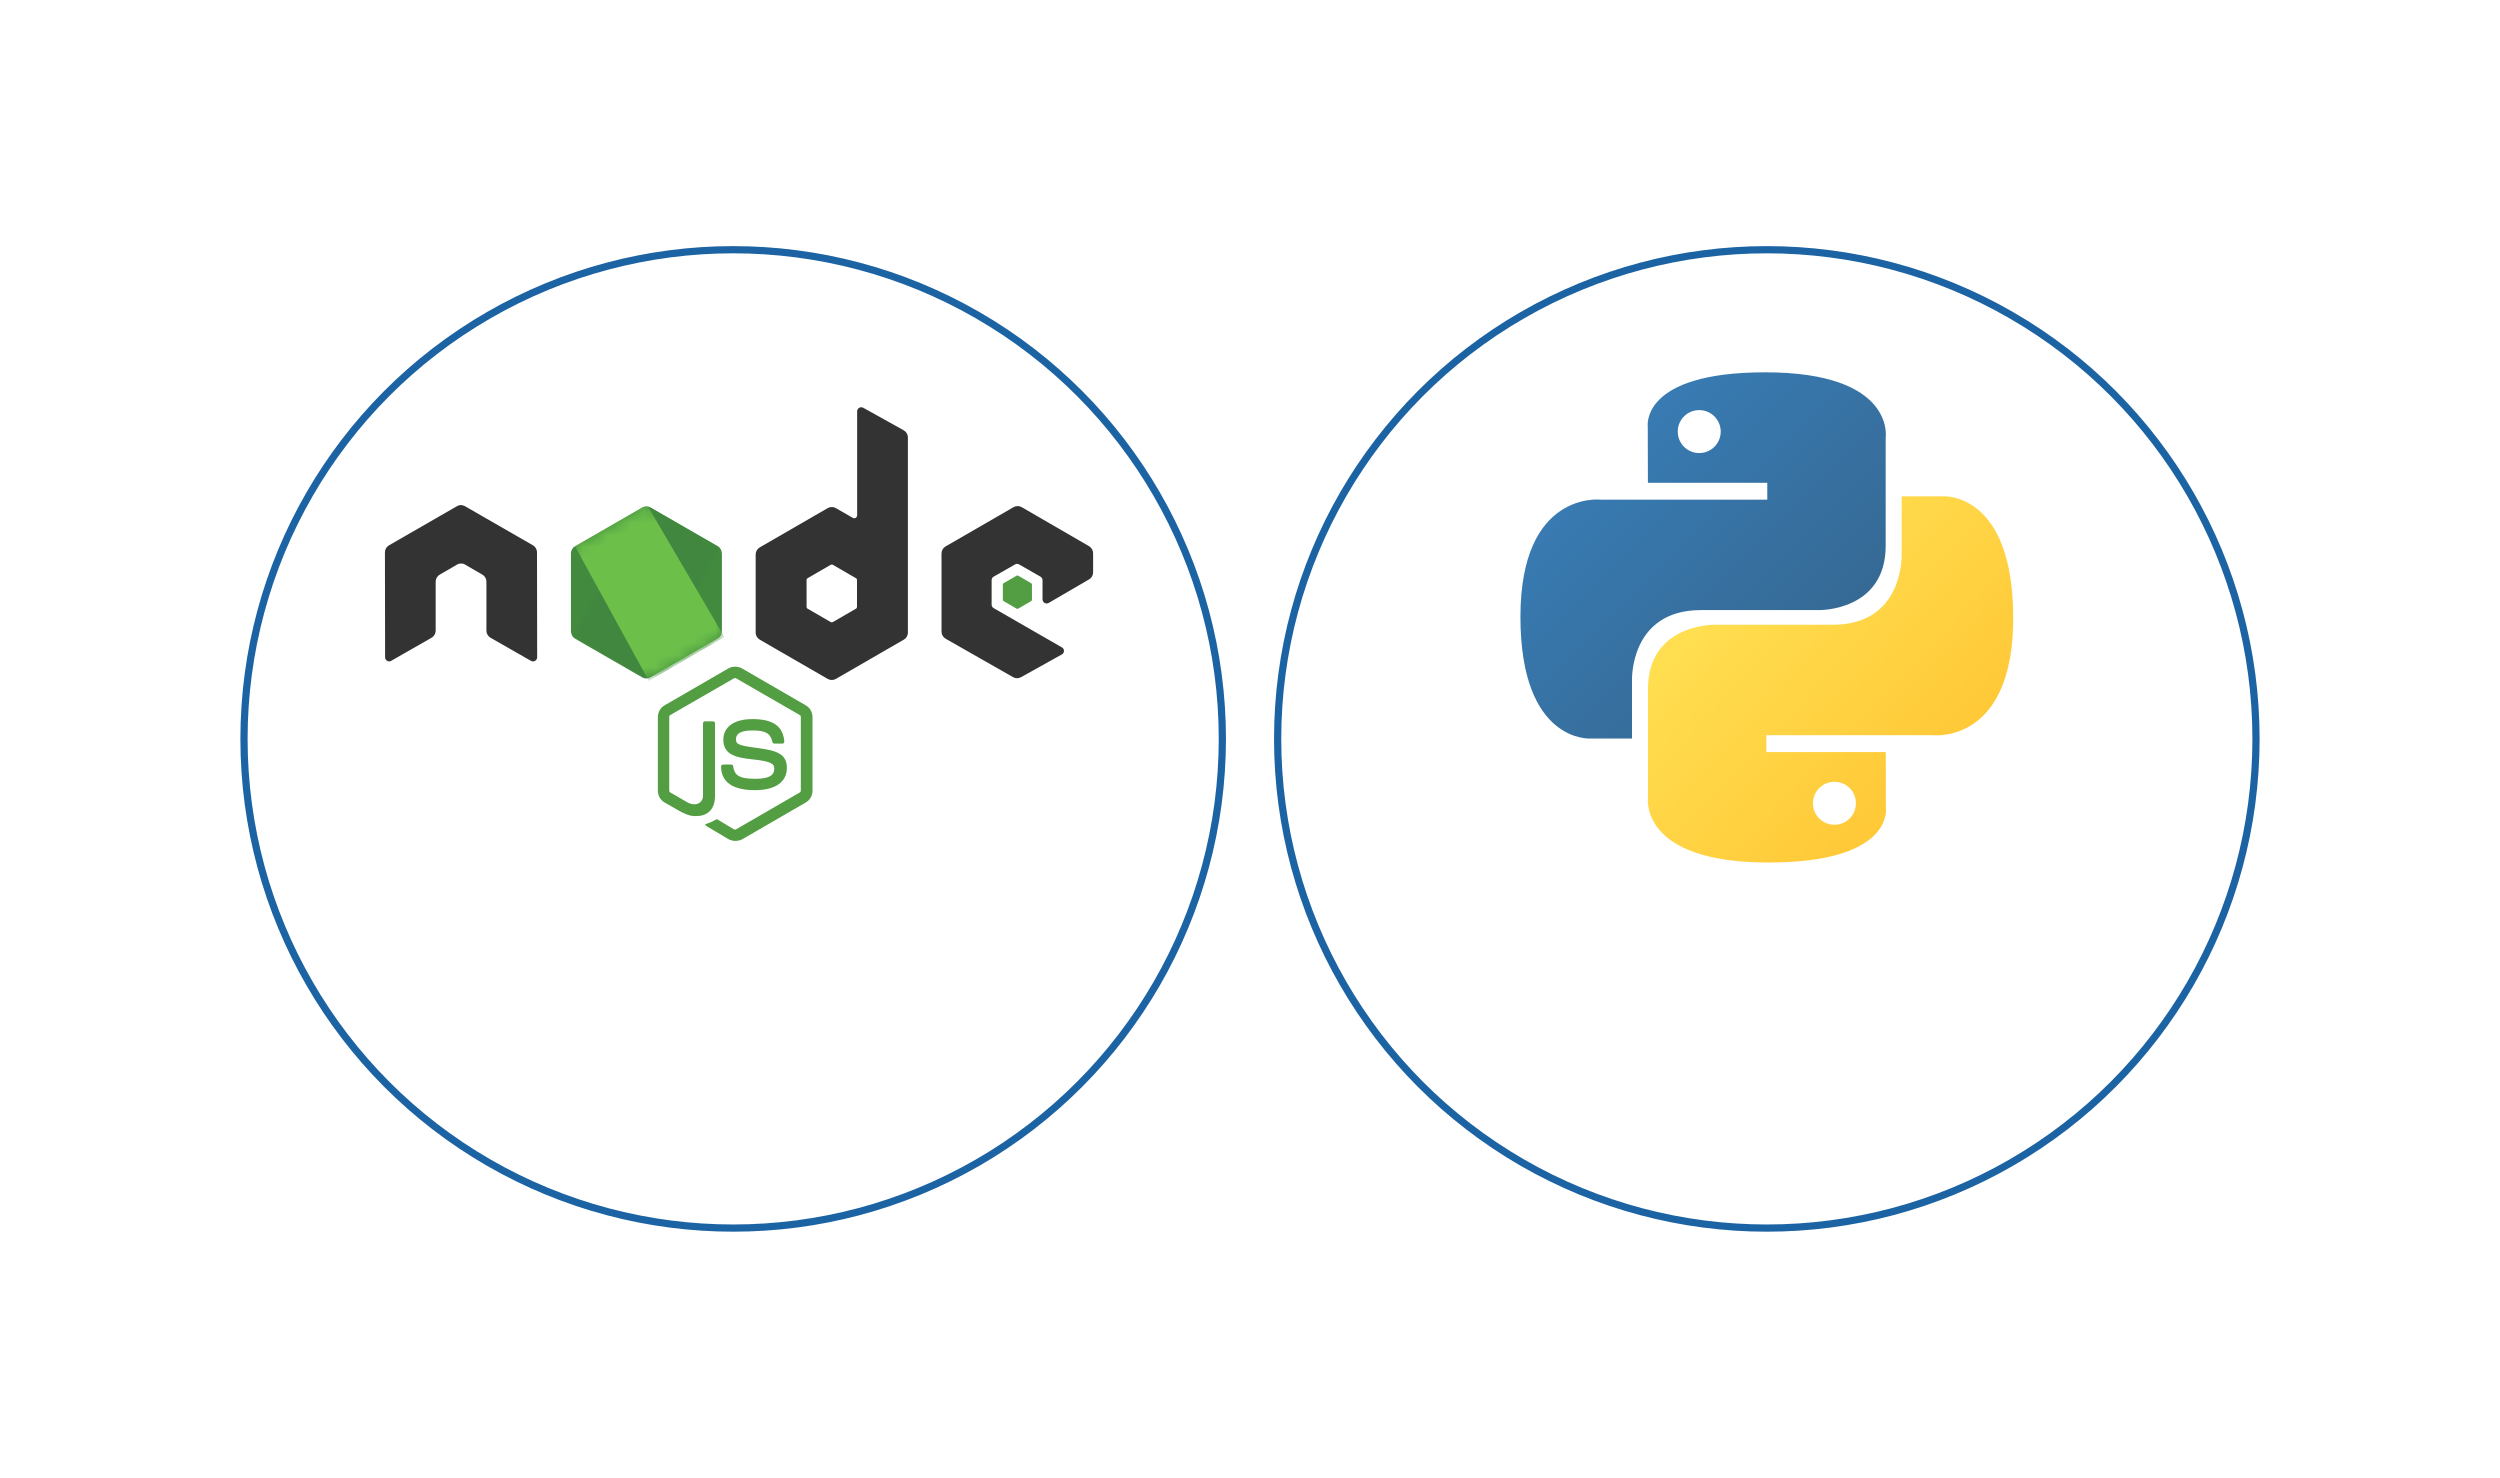 <svg width="208" height="123" viewBox="0 0 208 123" fill="none" xmlns="http://www.w3.org/2000/svg">
<g filter="url(#filter0_d_257_5053)">
<circle cx="61" cy="51.477" r="41" fill="white"/>
<circle cx="61" cy="51.477" r="40.7" stroke="#1C63A3" stroke-width="0.6"/>
</g>
<path d="M61.167 69.964C60.967 69.964 60.781 69.91 60.608 69.817L58.836 68.765C58.57 68.619 58.703 68.565 58.783 68.539C59.143 68.419 59.209 68.392 59.582 68.179C59.622 68.152 59.675 68.166 59.715 68.192L61.074 69.005C61.127 69.031 61.194 69.031 61.234 69.005L66.548 65.928C66.601 65.902 66.628 65.848 66.628 65.782V59.642C66.628 59.575 66.601 59.522 66.548 59.496L61.234 56.432C61.18 56.406 61.114 56.406 61.074 56.432L55.76 59.496C55.707 59.522 55.68 59.589 55.68 59.642V65.782C55.68 65.835 55.707 65.902 55.76 65.928L57.212 66.767C57.997 67.167 58.49 66.701 58.49 66.235V60.175C58.49 60.095 58.557 60.015 58.65 60.015H59.329C59.409 60.015 59.489 60.081 59.489 60.175V66.235C59.489 67.287 58.916 67.899 57.917 67.899C57.611 67.899 57.371 67.899 56.692 67.566L55.294 66.767C54.947 66.568 54.734 66.195 54.734 65.795V59.655C54.734 59.256 54.947 58.883 55.294 58.683L60.608 55.607C60.941 55.42 61.394 55.42 61.727 55.607L67.04 58.683C67.387 58.883 67.6 59.256 67.6 59.655V65.795C67.6 66.195 67.387 66.568 67.04 66.767L61.727 69.844C61.553 69.924 61.353 69.964 61.167 69.964ZM62.805 65.742C60.474 65.742 59.995 64.676 59.995 63.771C59.995 63.691 60.062 63.611 60.155 63.611H60.847C60.927 63.611 60.994 63.664 60.994 63.744C61.1 64.45 61.407 64.796 62.819 64.796C63.937 64.796 64.417 64.543 64.417 63.944C64.417 63.598 64.284 63.345 62.539 63.171C61.087 63.025 60.181 62.705 60.181 61.547C60.181 60.468 61.087 59.828 62.605 59.828C64.31 59.828 65.149 60.415 65.256 61.693C65.256 61.733 65.243 61.773 65.216 61.813C65.189 61.84 65.149 61.866 65.109 61.866H64.417C64.35 61.866 64.284 61.813 64.27 61.746C64.11 61.014 63.697 60.774 62.605 60.774C61.38 60.774 61.234 61.2 61.234 61.52C61.234 61.906 61.407 62.026 63.058 62.239C64.696 62.452 65.469 62.758 65.469 63.904C65.456 65.076 64.497 65.742 62.805 65.742Z" fill="#539E43"/>
<path d="M44.679 45.951C44.679 45.712 44.545 45.485 44.333 45.365L38.685 42.115C38.592 42.062 38.486 42.036 38.379 42.022H38.326C38.219 42.022 38.113 42.062 38.02 42.115L32.373 45.365C32.16 45.485 32.026 45.711 32.026 45.951L32.04 54.688C32.04 54.808 32.106 54.928 32.213 54.981C32.319 55.048 32.453 55.048 32.546 54.981L35.902 53.063C36.115 52.943 36.248 52.717 36.248 52.477V48.388C36.248 48.149 36.381 47.922 36.595 47.803L38.02 46.977C38.126 46.91 38.246 46.883 38.366 46.883C38.486 46.883 38.606 46.91 38.699 46.977L40.124 47.803C40.337 47.922 40.47 48.149 40.47 48.388V52.477C40.47 52.717 40.603 52.943 40.816 53.063L44.173 54.981C44.279 55.048 44.412 55.048 44.519 54.981C44.626 54.928 44.692 54.808 44.692 54.688L44.679 45.951ZM71.821 33.925C71.715 33.871 71.582 33.871 71.488 33.925C71.382 33.991 71.315 34.098 71.315 34.218V42.875C71.315 42.955 71.275 43.034 71.195 43.088C71.116 43.128 71.036 43.128 70.956 43.088L69.544 42.275C69.441 42.216 69.323 42.185 69.204 42.185C69.085 42.185 68.968 42.216 68.865 42.275L63.218 45.538C63.005 45.658 62.871 45.885 62.871 46.124V52.637C62.871 52.877 63.005 53.103 63.218 53.223L68.865 56.486C68.968 56.545 69.085 56.576 69.204 56.576C69.323 56.576 69.441 56.545 69.544 56.486L75.191 53.223C75.404 53.103 75.537 52.877 75.537 52.637V36.402C75.537 36.149 75.404 35.923 75.191 35.803L71.821 33.925ZM71.302 50.493C71.302 50.559 71.275 50.613 71.222 50.639L69.291 51.758C69.264 51.771 69.234 51.778 69.204 51.778C69.174 51.778 69.145 51.771 69.118 51.758L67.187 50.639C67.133 50.613 67.107 50.546 67.107 50.493V48.255C67.107 48.189 67.133 48.135 67.187 48.109L69.118 46.99C69.145 46.977 69.174 46.97 69.204 46.97C69.234 46.97 69.264 46.977 69.291 46.99L71.222 48.109C71.275 48.135 71.302 48.202 71.302 48.255V50.493ZM90.614 48.202C90.827 48.082 90.947 47.856 90.947 47.616V46.031C90.947 45.791 90.813 45.565 90.614 45.445L85.007 42.196C84.903 42.137 84.786 42.106 84.667 42.106C84.548 42.106 84.431 42.137 84.327 42.196L78.68 45.458C78.467 45.578 78.334 45.805 78.334 46.044V52.557C78.334 52.797 78.467 53.023 78.68 53.143L84.287 56.339C84.501 56.459 84.754 56.459 84.953 56.339L88.349 54.448C88.456 54.395 88.523 54.275 88.523 54.155C88.523 54.035 88.456 53.916 88.349 53.862L82.676 50.599C82.569 50.533 82.503 50.426 82.503 50.306V48.269C82.503 48.149 82.569 48.029 82.676 47.976L84.447 46.963C84.499 46.931 84.559 46.913 84.62 46.913C84.682 46.913 84.742 46.931 84.793 46.963L86.565 47.976C86.671 48.042 86.738 48.149 86.738 48.269V49.867C86.738 49.987 86.805 50.107 86.911 50.16C87.018 50.226 87.151 50.226 87.257 50.16L90.614 48.202Z" fill="#333333"/>
<path d="M84.58 47.896C84.6 47.883 84.623 47.876 84.647 47.876C84.67 47.876 84.693 47.883 84.713 47.896L85.792 48.522C85.832 48.548 85.859 48.588 85.859 48.642V49.894C85.859 49.947 85.832 49.987 85.792 50.014L84.713 50.639C84.693 50.652 84.67 50.659 84.647 50.659C84.623 50.659 84.6 50.652 84.58 50.639L83.501 50.014C83.461 49.987 83.435 49.947 83.435 49.894V48.642C83.435 48.588 83.461 48.548 83.501 48.522L84.58 47.896Z" fill="#539E43"/>
<path d="M54.122 42.222C54.019 42.163 53.902 42.132 53.782 42.132C53.663 42.132 53.546 42.163 53.443 42.222L47.836 45.458C47.623 45.578 47.503 45.804 47.503 46.044V52.53C47.503 52.77 47.636 52.996 47.836 53.116L53.443 56.352C53.546 56.411 53.663 56.442 53.782 56.442C53.902 56.442 54.019 56.411 54.122 56.352L59.729 53.116C59.942 52.996 60.062 52.77 60.062 52.53V46.044C60.062 45.804 59.929 45.578 59.729 45.458L54.122 42.222Z" fill="url(#paint0_linear_257_5053)"/>
<mask id="mask0_257_5053" style="mask-type:luminance" maskUnits="userSpaceOnUse" x="47" y="42" width="14" height="15">
<path d="M54.123 42.222C54.02 42.163 53.903 42.132 53.783 42.132C53.664 42.132 53.547 42.163 53.444 42.222L47.837 45.458C47.624 45.578 47.504 45.804 47.504 46.044V52.53C47.504 52.77 47.637 52.996 47.837 53.116L53.444 56.352C53.547 56.411 53.664 56.442 53.783 56.442C53.903 56.442 54.02 56.411 54.123 56.352L59.73 53.116C59.943 52.996 60.063 52.77 60.063 52.53V46.044C60.063 45.804 59.93 45.578 59.73 45.458L54.123 42.222Z" fill="white"/>
</mask>
<g mask="url(#mask0_257_5053)">
<path d="M59.743 45.458L54.109 42.222C54.054 42.194 53.996 42.172 53.936 42.155L47.623 52.97C47.675 53.034 47.739 53.088 47.81 53.13L53.443 56.366C53.603 56.459 53.789 56.486 53.963 56.432L59.889 45.591C59.849 45.538 59.796 45.498 59.743 45.458Z" fill="url(#paint1_linear_257_5053)"/>
</g>
<mask id="mask1_257_5053" style="mask-type:luminance" maskUnits="userSpaceOnUse" x="47" y="42" width="14" height="15">
<path d="M54.123 42.222C54.02 42.163 53.903 42.132 53.783 42.132C53.664 42.132 53.547 42.163 53.444 42.222L47.837 45.458C47.624 45.578 47.504 45.804 47.504 46.044V52.53C47.504 52.77 47.637 52.996 47.837 53.116L53.444 56.352C53.547 56.411 53.664 56.442 53.783 56.442C53.903 56.442 54.02 56.411 54.123 56.352L59.73 53.116C59.943 52.996 60.063 52.77 60.063 52.53V46.044C60.063 45.804 59.93 45.578 59.73 45.458L54.123 42.222Z" fill="white"/>
</mask>
<g mask="url(#mask1_257_5053)">
<path fill-rule="evenodd" clip-rule="evenodd" d="M59.756 53.115C59.916 53.022 60.036 52.862 60.089 52.689L53.909 42.141C53.749 42.114 53.576 42.128 53.43 42.221L47.836 45.444L53.869 56.445C53.957 56.431 54.042 56.404 54.122 56.365L59.756 53.115L59.756 53.115Z" fill="url(#paint2_linear_257_5053)"/>
<path fill-rule="evenodd" clip-rule="evenodd" d="M59.756 53.116L54.136 56.353C54.056 56.393 53.971 56.42 53.883 56.432L53.989 56.632L60.222 53.023V52.943L60.062 52.677C60.036 52.863 59.916 53.023 59.756 53.116Z" fill="url(#paint3_linear_257_5053)"/>
<path fill-rule="evenodd" clip-rule="evenodd" d="M59.756 53.116L54.136 56.353C54.056 56.393 53.971 56.42 53.883 56.432L53.989 56.632L60.222 53.023V52.943L60.062 52.677C60.036 52.863 59.916 53.023 59.756 53.116Z" fill="url(#paint4_linear_257_5053)"/>
</g>
<g filter="url(#filter1_d_257_5053)">
<circle cx="147" cy="51.477" r="41" fill="white"/>
<circle cx="147" cy="51.477" r="40.7" stroke="#1C63A3" stroke-width="0.6"/>
</g>
<path d="M146.853 30.977C136.444 30.977 137.093 35.49 137.093 35.49L137.106 40.167H147.038V41.57H133.159C133.159 41.57 126.5 40.814 126.5 51.318C126.5 61.819 132.313 61.447 132.313 61.447H135.783V56.573C135.783 56.573 135.596 50.76 141.503 50.76H151.354C151.354 50.76 156.889 50.85 156.889 45.411V36.418C156.889 36.418 157.729 30.977 146.853 30.977ZM141.375 34.121C142.363 34.121 143.163 34.92 143.163 35.908C143.163 36.896 142.363 37.695 141.375 37.695C141.141 37.696 140.908 37.65 140.691 37.56C140.474 37.47 140.277 37.339 140.111 37.173C139.945 37.007 139.813 36.809 139.723 36.593C139.634 36.376 139.588 36.143 139.588 35.908C139.588 34.92 140.387 34.121 141.375 34.121Z" fill="url(#paint5_linear_257_5053)"/>
<path d="M147.148 71.763C157.557 71.763 156.907 67.249 156.907 67.249L156.894 62.573H146.962V61.17H160.84C160.84 61.17 167.5 61.926 167.5 51.423C167.5 40.921 161.687 41.294 161.687 41.294H158.218V46.166C158.218 46.166 158.405 51.979 152.497 51.979H142.647C142.647 51.979 137.112 51.89 137.112 57.328V66.322C137.112 66.322 136.271 71.763 147.148 71.763ZM152.625 68.619C152.39 68.619 152.158 68.573 151.941 68.484C151.724 68.394 151.527 68.262 151.361 68.096C151.194 67.93 151.063 67.733 150.973 67.516C150.883 67.299 150.837 67.066 150.838 66.832C150.838 65.845 151.637 65.045 152.625 65.045C153.613 65.045 154.412 65.844 154.412 66.832C154.412 67.821 153.613 68.619 152.625 68.619Z" fill="url(#paint6_linear_257_5053)"/>
<defs>
<filter id="filter0_d_257_5053" x="0" y="0.477" width="122" height="122" filterUnits="userSpaceOnUse" color-interpolation-filters="sRGB">
<feFlood flood-opacity="0" result="BackgroundImageFix"/>
<feColorMatrix in="SourceAlpha" type="matrix" values="0 0 0 0 0 0 0 0 0 0 0 0 0 0 0 0 0 0 127 0" result="hardAlpha"/>
<feOffset dy="10"/>
<feGaussianBlur stdDeviation="10"/>
<feComposite in2="hardAlpha" operator="out"/>
<feColorMatrix type="matrix" values="0 0 0 0 0.163 0 0 0 0 0.288 0 0 0 0 0.401 0 0 0 0.15 0"/>
<feBlend mode="normal" in2="BackgroundImageFix" result="effect1_dropShadow_257_5053"/>
<feBlend mode="normal" in="SourceGraphic" in2="effect1_dropShadow_257_5053" result="shape"/>
</filter>
<filter id="filter1_d_257_5053" x="86" y="0.477" width="122" height="122" filterUnits="userSpaceOnUse" color-interpolation-filters="sRGB">
<feFlood flood-opacity="0" result="BackgroundImageFix"/>
<feColorMatrix in="SourceAlpha" type="matrix" values="0 0 0 0 0 0 0 0 0 0 0 0 0 0 0 0 0 0 127 0" result="hardAlpha"/>
<feOffset dy="10"/>
<feGaussianBlur stdDeviation="10"/>
<feComposite in2="hardAlpha" operator="out"/>
<feColorMatrix type="matrix" values="0 0 0 0 0.163 0 0 0 0 0.288 0 0 0 0 0.401 0 0 0 0.15 0"/>
<feBlend mode="normal" in2="BackgroundImageFix" result="effect1_dropShadow_257_5053"/>
<feBlend mode="normal" in="SourceGraphic" in2="effect1_dropShadow_257_5053" result="shape"/>
</filter>
<linearGradient id="paint0_linear_257_5053" x1="903.895" y1="292.376" x2="289.318" y2="1258.06" gradientUnits="userSpaceOnUse">
<stop stop-color="#41873F"/>
<stop offset="0.329" stop-color="#418B3D"/>
<stop offset="0.635" stop-color="#419637"/>
<stop offset="0.932" stop-color="#3FA92D"/>
<stop offset="1" stop-color="#3FAE2A"/>
</linearGradient>
<linearGradient id="paint1_linear_257_5053" x1="578.469" y1="831.315" x2="2117.65" y2="-4.927" gradientUnits="userSpaceOnUse">
<stop offset="0.138" stop-color="#41873F"/>
<stop offset="0.403" stop-color="#54A044"/>
<stop offset="0.714" stop-color="#66B848"/>
<stop offset="0.908" stop-color="#6CC04A"/>
</linearGradient>
<linearGradient id="paint2_linear_257_5053" x1="-5.942" y1="757.883" x2="1291.5" y2="757.883" gradientUnits="userSpaceOnUse">
<stop offset="0.092" stop-color="#6CC04A"/>
<stop offset="0.286" stop-color="#66B848"/>
<stop offset="0.597" stop-color="#54A044"/>
<stop offset="0.862" stop-color="#41873F"/>
</linearGradient>
<linearGradient id="paint3_linear_257_5053" x1="-604.544" y1="251.541" x2="692.886" y2="251.541" gradientUnits="userSpaceOnUse">
<stop offset="0.092" stop-color="#6CC04A"/>
<stop offset="0.286" stop-color="#66B848"/>
<stop offset="0.597" stop-color="#54A044"/>
<stop offset="0.862" stop-color="#41873F"/>
</linearGradient>
<linearGradient id="paint4_linear_257_5053" x1="881.904" y1="-782.214" x2="553.215" y2="940.11" gradientUnits="userSpaceOnUse">
<stop stop-color="#41873F"/>
<stop offset="0.329" stop-color="#418B3D"/>
<stop offset="0.635" stop-color="#419637"/>
<stop offset="0.932" stop-color="#3FA92D"/>
<stop offset="1" stop-color="#3FAE2A"/>
</linearGradient>
<linearGradient id="paint5_linear_257_5053" x1="130.44" y1="34.541" x2="150.713" y2="54.882" gradientUnits="userSpaceOnUse">
<stop stop-color="#387EB8"/>
<stop offset="1" stop-color="#366994"/>
</linearGradient>
<linearGradient id="paint6_linear_257_5053" x1="142.912" y1="47.482" x2="164.686" y2="68.342" gradientUnits="userSpaceOnUse">
<stop stop-color="#FFE052"/>
<stop offset="1" stop-color="#FFC331"/>
</linearGradient>
</defs>
</svg>
